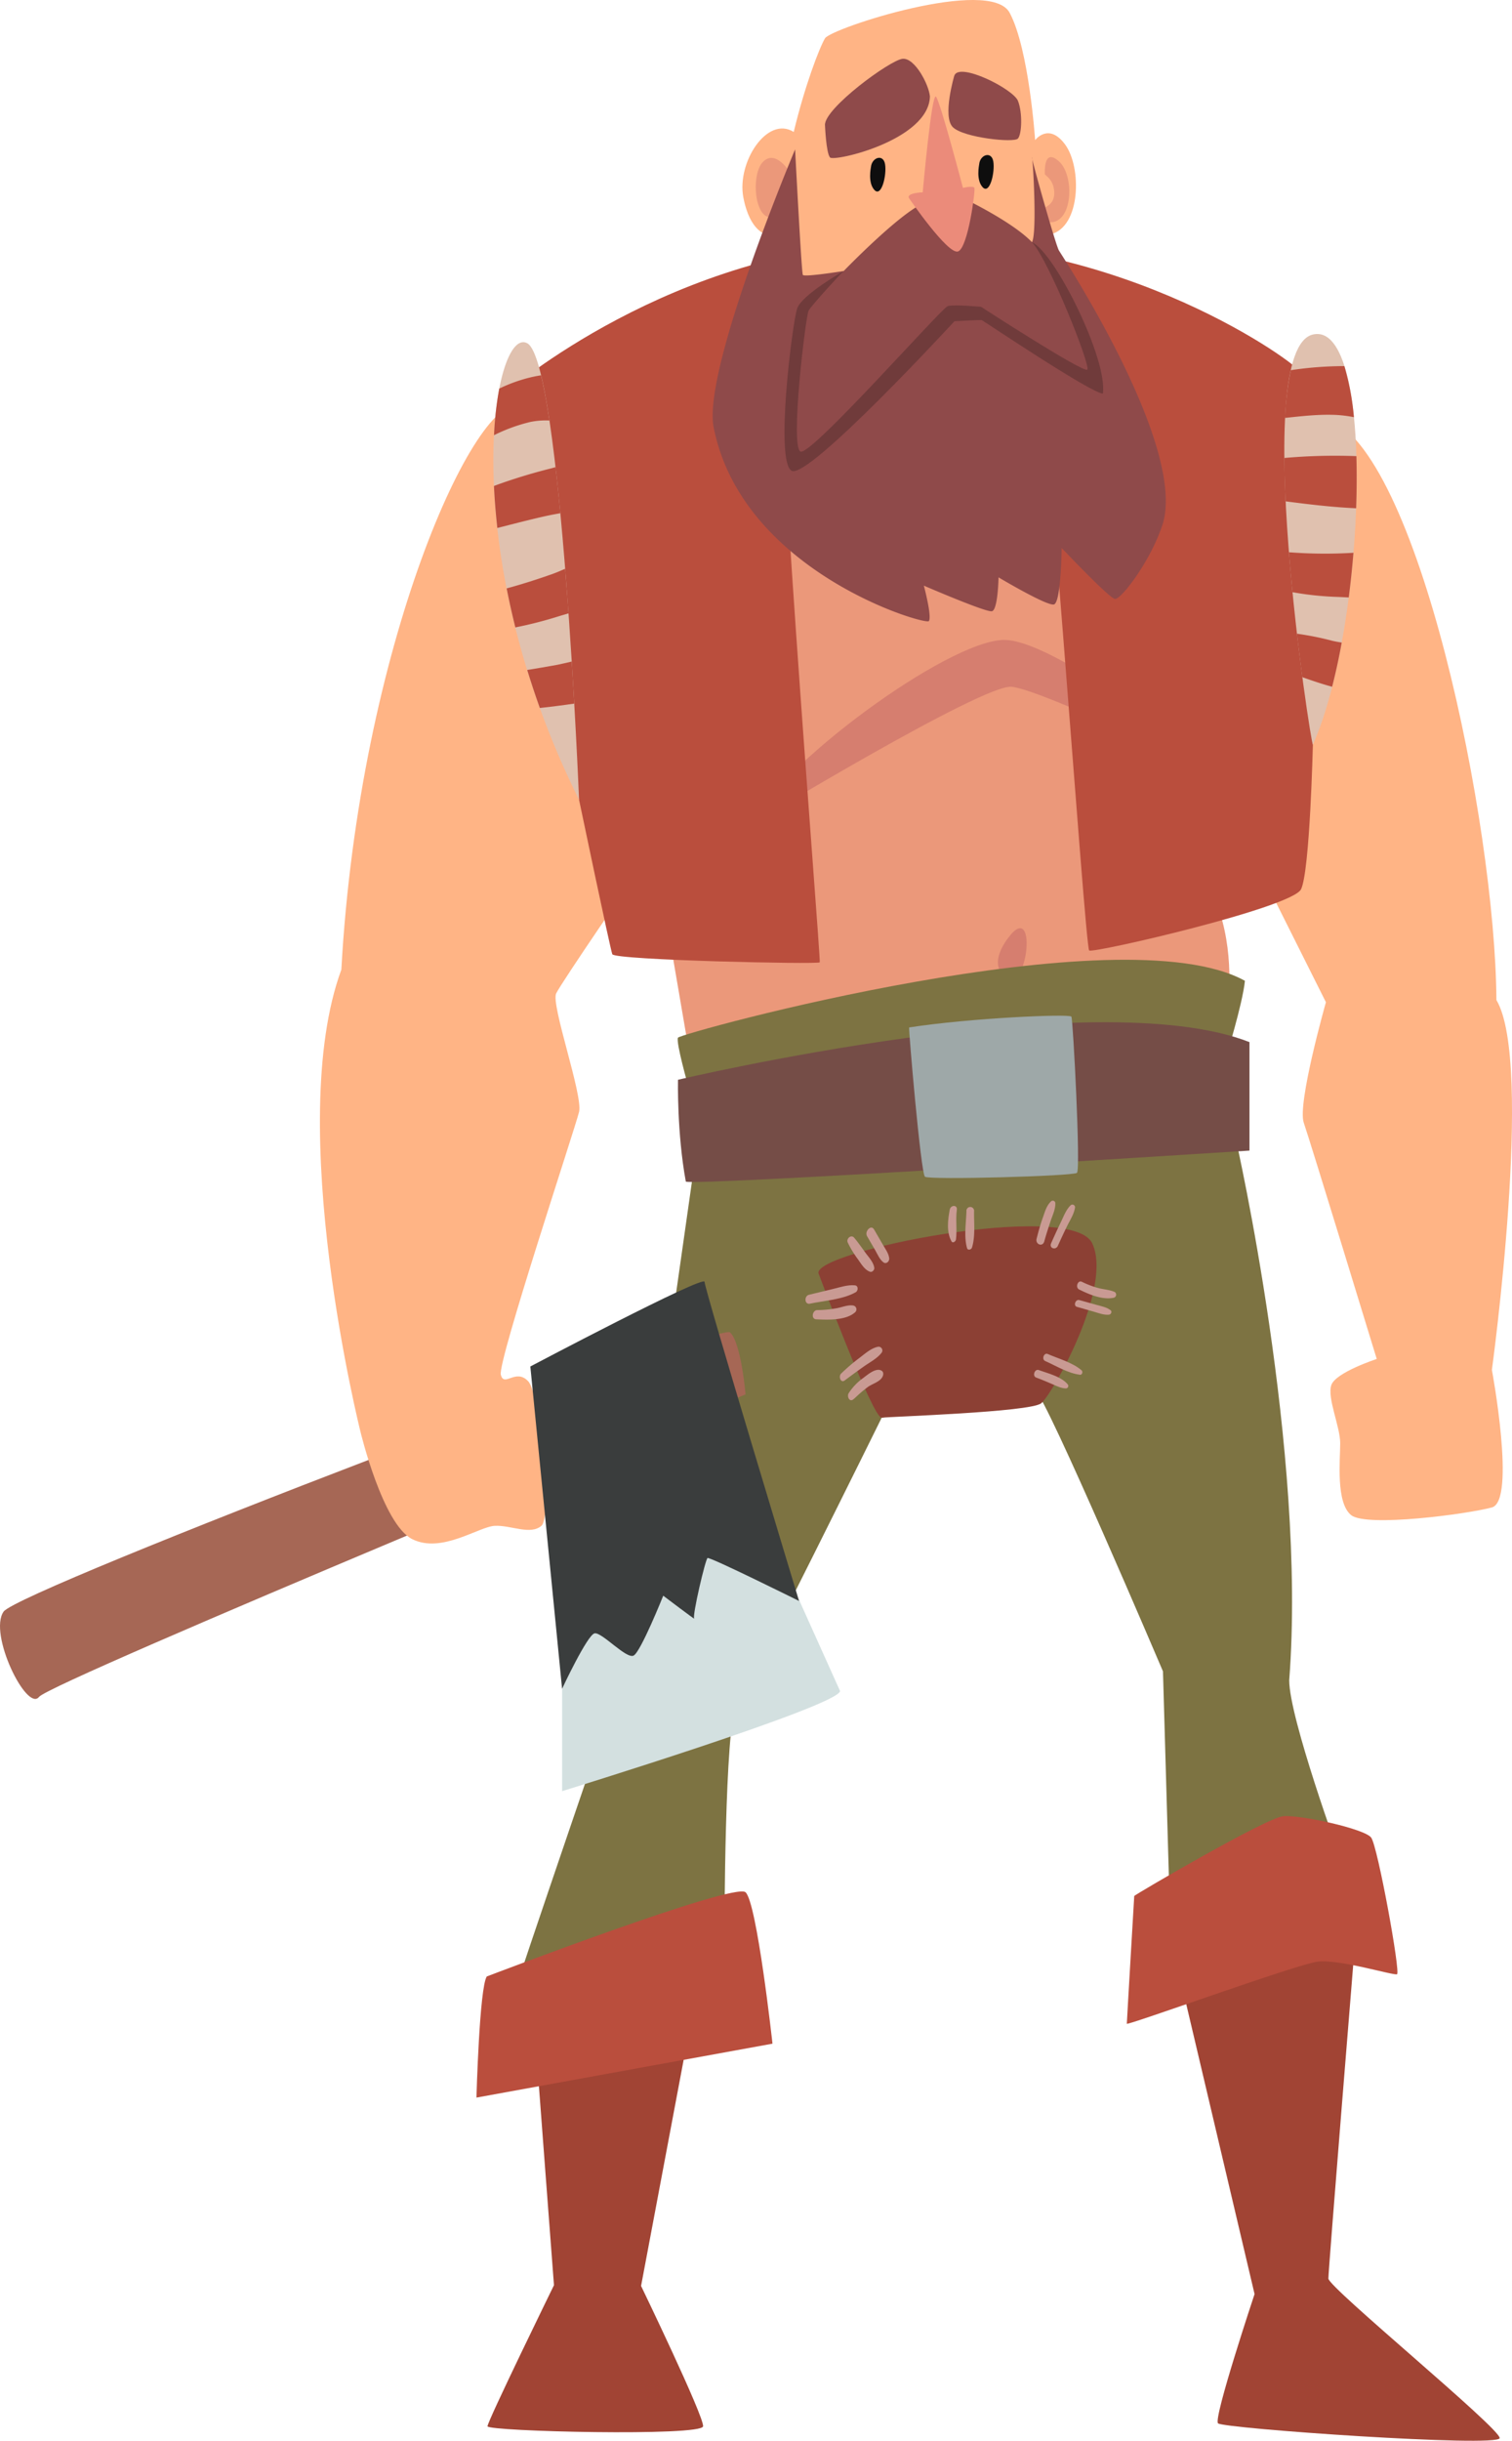<svg xmlns="http://www.w3.org/2000/svg" width="669.38" height="1080" viewBox="0 0 669.38 1080"><g id="Слой_2" data-name="Слой 2"><g id="characters01_273577658"><g id="characters01_273577658-2" data-name="characters01_273577658"><path d="M553.12 375.82 587 443.47s-12.75 44.88-9.81 53.33S609.5 601.33 609.5 601.33s-18.14 5.9-20.1 11.53 3.92 18.38 3.92 25.73-2 26.47 4.9 31.87 51.48-.5 62.26-3.44.0-60.87.0-60.87 18.63-135.71 2-163.66C662 364.54 627.64 198 587 184.92S553.12 375.82 553.12 375.82z" fill="#ffb485"/><path d="M292.31 391l15.2 88.73 230.9-7.84s18.14-53-9.31-89.72-25-168.93-25-168.93L348.76 224.9z" fill="#eb987a"/><path d="M448.21 412.75S436 425.5 445.27 432.52 459 401.8 448.21 412.75z" fill="#d67e6f"/><path d="M333 364.54S434.48 303 447.72 303.88s99.52 42.62 99.52 42.62-77.95-63.83-102.95-63.34S344.77 338.56 333 364.54z" fill="#d67e6f"/><path d="M304.73 480.73s-5.59-19.61-4.59-21.57 195.79-55.56 251-25.17c-1 10.14-8.5 34.32-8.5 34.32l4.58 36.28s31.37 137.92 23.53 238.91c0 16.67 22.55 78.44 22.55 78.44l-75.5 19.61-2.94-102s-52-122.07-56.38-124l-68.14 11.76s-58.83 119.13-64.22 127-5.39 102-5.39 102-93.15 27.45-93.15 26S275.15 742 275.15 742l34.32-241.2z" fill="#7d7342"/><path d="M330.06 617S22.68 744 17.28 750.86s-22.55-28-15.68-37.75 316.69-128 321.6-123.55S330.06 617 330.06 617z" fill="#a66755"/><path d="M283.49 384.64c-1.47 1-34.81 50-37.26 54.91s11.93 45.1 10.13 52.46-36.11 110.54-34.64 116.3 6.53-3 12.09 2.85 10.78 59.79 5.88 64-13.4-.32-20.59.0-23.53 12.42-36.6 5.89-22.88-47.39-22.88-47.39-34-135.31-8.5-204.6C159 285.94 210.83 172 231 179.3S283.49 384.64 283.49 384.64z" fill="#ffb485"/><path d="M256.36 353.92s13.73 65.69 14.71 68.31 91.18 4.57 91.84 3.59-22.88-289.08-17-293.73 104.59-8.91 110.47 3.84 23.86 283.36 25.82 284.66 89.88-18.95 93.8-27.12 5.23-64 5.23-64-4.9-161.52-5.56-164.79-77.95-60-178-57.52S224.3 173.44 224.3 173.44z" fill="#ba4e3d"/><path d="M339.37 103.73s-7.35-1-10.29-16.42S339.62 51 351.39 58.39c4.9-20.35 11.25-37 13.84-41.43S438.4-10.49 447 5.68 458.26 62 458.26 62s6-8 13.32 2 7 36.45-6.54 39.71c-.71 15.88-2.12 16.84-2.12 16.84s-120.6 14.54-121.75 10.94S339.37 103.73 339.37 103.73z" fill="#ffb485"/><path d="M349.55 76.07s-6.25-10.33-11.89-4.32-3.43 28.18 5.76 23.89S349.55 76.07 349.55 76.07z" fill="#eb987a"/><path d="M461.44 92.34c1.37-.61 5.64-2 5.28-7.58s-4.17-7.13-4.17-7.74-.65-12.12 6.49-5.4 5.89 30.15-6.74 26.35C462.55 96 461.44 92.34 461.44 92.34z" fill="#eb987a"/><path d="M352 66.11s2.82 54.41 3.43 55.52 18.1-1.72 18.1-1.72 27-27.94 36.68-30.39a47.83 47.83.0 0 1 17.41-1.23s20.68 9.93 29.25 18.88c2.37-4.17.33-37.88.0-37.51s10.46 38.73 11.93 41.18 56.13 85.55 46.08 120.6c-5.15 16.43-18.63 34.07-21.32 33.58S470 242.47 470 242.47s-.24 24.27-3.43 25-24.51-12-24.51-12-.24 14.47-2.94 15S409 259.14 409 259.14s3.68 13.73 2.21 15.69S328.1 253 315.84 188.55C311.43 162.32 352 66.11 352 66.11z" fill="#8f4a4a"/><path d="M402.45 87.72s17.32 25.33 21.74 23.53 7.68-27 7.19-28.11-5.07.0-5.07.0-10-38.07-11.93-40.36S408.5 85.1 408.5 85.1 401 85.33 402.45 87.72z" fill="#eb8b7a"/><path d="M373.53 119.91c-.49.16-14.22 15.2-15.53 17.49s-8.33 60.46-3.59 62.42 62.42-63.57 65.2-64.38 14.71.32 14.71.32 45.59 29.58 47.06 27.78-16.83-48-24.51-56.37c10.13 4.57 33.66 52 31.38 67-5.23-.17-53.11-32.36-53.61-32.52s-12.09.49-12.09.49-64.55 70.1-72.06 66.18.32-65.86 2.45-71.9S373.53 119.91 373.53 119.91z" fill="#703b3b"/><path d="M365.23 55.44s.49 12.14 2.21 14.22 43.76-7.6 44.25-27c-.49-5.26-6.62-17-12-16.66S364.66 48.1 365.23 55.44z" fill="#8f4a4a"/><path d="M422.47 33.51s-5.39 18.14-.61 22.79 27.08 7 28.8 5 2.08-11.4.0-16.67S424.55 27.26 422.47 33.51z" fill="#8f4a4a"/><path d="M385.58 73.89c0 .18-1.53 7 1.59 10.23s5.46-6.74 4.66-11.46S386 69.66 385.58 73.89z" fill="#0e0e0e"/><path d="M433.5 72.66c0 .19-1.53 7 1.59 10.24s5.46-6.74 4.66-11.46S433.87 68.44 433.5 72.66z" fill="#0e0e0e"/><path d="M256.36 353.92s-7.84-193.48-22.88-202S200.8 242.15 256.36 353.92z" fill="#e0c1af"/><path d="M581.23 329.48c-.7 1.55-28.11-174.92.0-181.46S604.76 276.93 581.23 329.48z" fill="#e0c1af"/><path d="M253.12 292.72c-2.13.52-4.25 1-6.35 1.44-4.45.83-8.91 1.56-13.37 2.29 1.7 5.53 3.54 11.13 5.59 16.82q3.94-.4 7.89-.93c2.46-.33 4.92-.63 7.35-1C253.9 305.49 253.53 299.24 253.12 292.72z" fill="#ba4e3d"/><path d="M218.71 192.57a74.62 74.62.0 0 1 16-5.84 33.93 33.93.0 0 1 8.51-.66c-1.16-7.76-2.4-14.58-3.71-20-1.74.28-3.42.6-5 1a67.64 67.64.0 0 0-13.49 4.89A151.57 151.57.0 0 0 218.71 192.57z" fill="#ba4e3d"/><path d="M248.07 227.09c-.67-7-1.38-13.86-2.13-20.38-.62.17-1.25.36-1.86.52a246.14 246.14.0 0 0-25.4 7.79c.27 5.89.78 12.12 1.49 18.61 7-1.77 14-3.61 21-5.19C243.47 227.94 245.76 227.5 248.07 227.09z" fill="#ba4e3d"/><path d="M251.7 271.4c-.46-6.51-1-13.12-1.49-19.73-2 .87-3.87 1.69-5.72 2.34-6.68 2.36-13.39 4.51-20.19 6.35q1.65 8.43 3.85 17.26a179.59 179.59.0 0 0 18.56-4.72C248.31 272.4 250 271.9 251.7 271.4z" fill="#ba4e3d"/><path d="M597.11 264.37c.84-6.54 1.54-13.16 2.08-19.77a209.45 209.45.0 0 1-28.56-.23c.47 6 1 11.88 1.58 17.67a135.72 135.72.0 0 0 19.64 2.08C593.56 264.18 595.32 264.27 597.11 264.37z" fill="#ba4e3d"/><path d="M568.6 202.65c0 6.18.25 12.62.57 19.19 10.28 1.34 20.84 2.61 31.21 3.06.28-8 .33-15.74.11-23.07A252.56 252.56.0 0 0 568.6 202.65z" fill="#ba4e3d"/><path d="M594 284.32c-1.49-.23-2.94-.47-4.26-.8a132 132 0 0 0-15.57-3.11c.8 6.89 1.61 13.38 2.39 19.24 4.32 1.52 8.81 3.06 13.19 4.23C591.34 297.7 592.76 291.14 594 284.32z" fill="#ba4e3d"/><path d="M571.45 163.81a129.37 129.37.0 0 0-2.53 21.11c7.52-.79 15-1.67 22.57-1.32a55.76 55.76.0 0 1 7.9 1A114.77 114.77.0 0 0 595.17 162 160.28 160.28.0 0 0 571.45 163.81z" fill="#ba4e3d"/><path d="M300.15 477.79s184.34-43.63 253-16.67v48s-244.63 15.69-249.53 13.73C299.66 501.32 300.15 477.79 300.15 477.79z" fill="#754d47"/><path d="M402.49 454.63c-.36.05 5.15 64.58 7 66.06s65.57-.25 67.29-1.72-1.72-67.78-2.46-69.12S429.33 450.46 402.49 454.63z" fill="#9ea8a8"/><path d="M362.42 563.58s24 64.22 27.94 63.73 65.69-2.45 70.59-6.37 31.87-51.48 22.56-70.84S358.76 554 362.42 563.58z" fill="#8c4034"/><path d="M390 606.36c-2.45-1.09-5.92 1.95-7.79 3.34a24.76 24.76.0 0 0-6.52 6.82c-.76 1.25.25 4 2 2.74.14-.1.25-.21.38-.31v0c.15-.12.28-.25.42-.37s.29-.25.42-.38a55.54 55.54.0 0 1 5.5-4.62c2-1.35 5.19-2.2 6.28-4.38C391.21 608.2 391.24 606.89 390 606.36z" fill="#c99a93"/><path d="M388.81 595.91c-3.11.55-5.92 3.14-8.39 5a83.83 83.83.0 0 0-8.05 6.89c-1.26 1.21-.2 4.4 1.62 3 2.86-2.13 5.75-4.26 8.68-6.31 2.61-1.83 5.61-3.35 7.6-5.88A1.67 1.67.0 0 0 388.81 595.91z" fill="#c99a93"/><path d="M377.81 577.69c-2.35-.41-4.9.71-7.22 1.15a50.59 50.59.0 0 1-8.76.86c-2.22.0-2.89 4-.46 4.08 5.15.24 13.07.56 17.16-3.08A1.73 1.73.0 0 0 377.81 577.69z" fill="#c99a93"/><path d="M378.47 568.74c-3.21-.3-6.53.84-9.64 1.6l-10.72 2.59c-2.15.52-2 4.45.46 3.93 6.37-1.35 14.56-1.83 20.26-5.06C380 571.12 380.07 568.89 378.47 568.74z" fill="#c99a93"/><path d="M383.19 554.39c-1.66-2.27-3.24-4.59-5.06-6.73-1.32-1.56-3.6.46-2.83 2.13a44.62 44.62.0 0 0 4.43 7.31c1.41 1.94 3 4.81 5.41 5.62 1.05.37 2.1-.84 1.9-1.86C386.57 558.36 384.66 556.4 383.19 554.39z" fill="#c99a93"/><path d="M390.76 550.6q-1.92-3.3-3.82-6.61c-1.34-2.31-4.28.92-3.09 3s2.4 4.14 3.61 6.21c1.05 1.82 2 4.22 3.72 5.43 1.26.86 2.66-.57 2.49-1.88C393.38 554.48 391.87 552.53 390.76 550.6z" fill="#c99a93"/><path d="M465.29 531.62c-2 1.84-2.73 4.7-3.62 7.18-1.09 3-1.94 6.17-2.75 9.3-.65 2.54 2.66 3.82 3.39 1.21.86-3.11 1.86-6.18 2.89-9.25.85-2.53 2.1-5 2-7.75A1.12 1.12.0 0 0 465.29 531.62z" fill="#c99a93"/><path d="M474 533.31c-2.07 2-3.11 4.93-4.35 7.49q-2.24 4.63-4.3 9.33c-1 2.21 2.07 3.25 3 1.09 1.32-2.94 2.68-5.87 4.1-8.76 1.28-2.62 3-5.18 3.47-8.08A1.17 1.17.0 0 0 474 533.31z" fill="#c99a93"/><path d="M472.8 612.71c-2.72-3.53-8.86-5-12.89-6.47-1.86-.66-3 2.62-1.19 3.31 2.32.87 4.6 1.81 6.87 2.8 2 .85 4.21 2 6.38 2A1.1 1.1.0 0 0 472.8 612.71z" fill="#c99a93"/><path d="M478.84 606.36c-4-3.46-10.21-5.15-15-7.23-1.69-.73-2.81 2.37-1.12 3.11 4.81 2.13 10.18 5.47 15.46 6.07C479.12 608.42 479.49 606.92 478.84 606.36z" fill="#c99a93"/><path d="M491.65 579.74c-1.84-1.37-4.21-1.79-6.4-2.4l-7.4-2.07c-1.73-.48-2.81 2.53-1.09 3l7.39 2.11c2.2.63 4.47 1.55 6.77 1.36C491.82 581.69 492.49 580.37 491.65 579.74z" fill="#c99a93"/><path d="M493.44 571.66c-2.32-1-4.95-1.1-7.37-1.76a40.48 40.48.0 0 1-7.13-2.73c-1.8-.88-3 2.51-1.22 3.4 4.4 2.19 10.41 4.76 15.41 3.65A1.41 1.41.0 0 0 493.44 571.66z" fill="#c99a93"/><path d="M423.6 535.35c.35-2.37-2.75-2.21-3.14-.09-.83 4.41-1.52 9.9.76 14 .6 1.07 1.95.0 2-.85C423.78 544.06 423 539.74 423.6 535.35z" fill="#c99a93"/><path d="M431.23 536a1.7 1.7.0 1 0-3.38-.11c-.13 5.15-1.17 11.36.27 16.37.34 1.17 1.9.7 2.19-.24C431.85 547.1 431.15 541.15 431.23 536z" fill="#c99a93"/><path d="M248.86 745v47.56S370.93 755 371.91 748.28c-3.92-8.66-18.47-41.06-18.47-41.06L300.82 665.1l-41.18 27z" fill="#d3e0e0"/><path d="M234.79 604.65l14.05 142.61S260 723.4 263.22 722.74s14.13 11.59 17.33 9.81 13.07-26.47 13.07-26.47 14.67 11.11 13.71 10.13 4.92-26.15 5.9-26.8 40.52 19 40.52 19S311.92 570.5 311.92 567.21 234.79 604.65 234.79 604.65z" fill="#3a3d3d"/><path d="M523.05 877.83l32.36 137.27s-18.3 54.9-16.18 57.19 124.36 10.79 124.69 6.54-75.83-66.68-75.83-70.6 11.77-148.38 11.77-148.38S553.45 845.8 523.05 877.83z" fill="#a14434"/><path d="M237.4 906.92c0 1 7.85 104.25 7.85 104.25s-29.42 60.14-29.42 62.43 95.11 4.57 95.44.0-27.46-62.1-27.46-62.1l22.23-118z" fill="#a14434"/><path d="M215.51 874.56S325 832.73 330.06 837.3s11.93 67 11.93 67L210.93 928.16S212.24 879.46 215.51 874.56z" fill="#ba4e3d"/><path d="M502.14 838.94c1-1 58.5-34.65 66-35.3s36 5.55 38.9 9.48 13.07 59.81 11.44 60.46-25.82-6.86-35.3-5.56-84.32 28.44-84.32 27.46S502.14 838.94 502.14 838.94z" fill="#ba4e3d"/></g></g></g></svg>